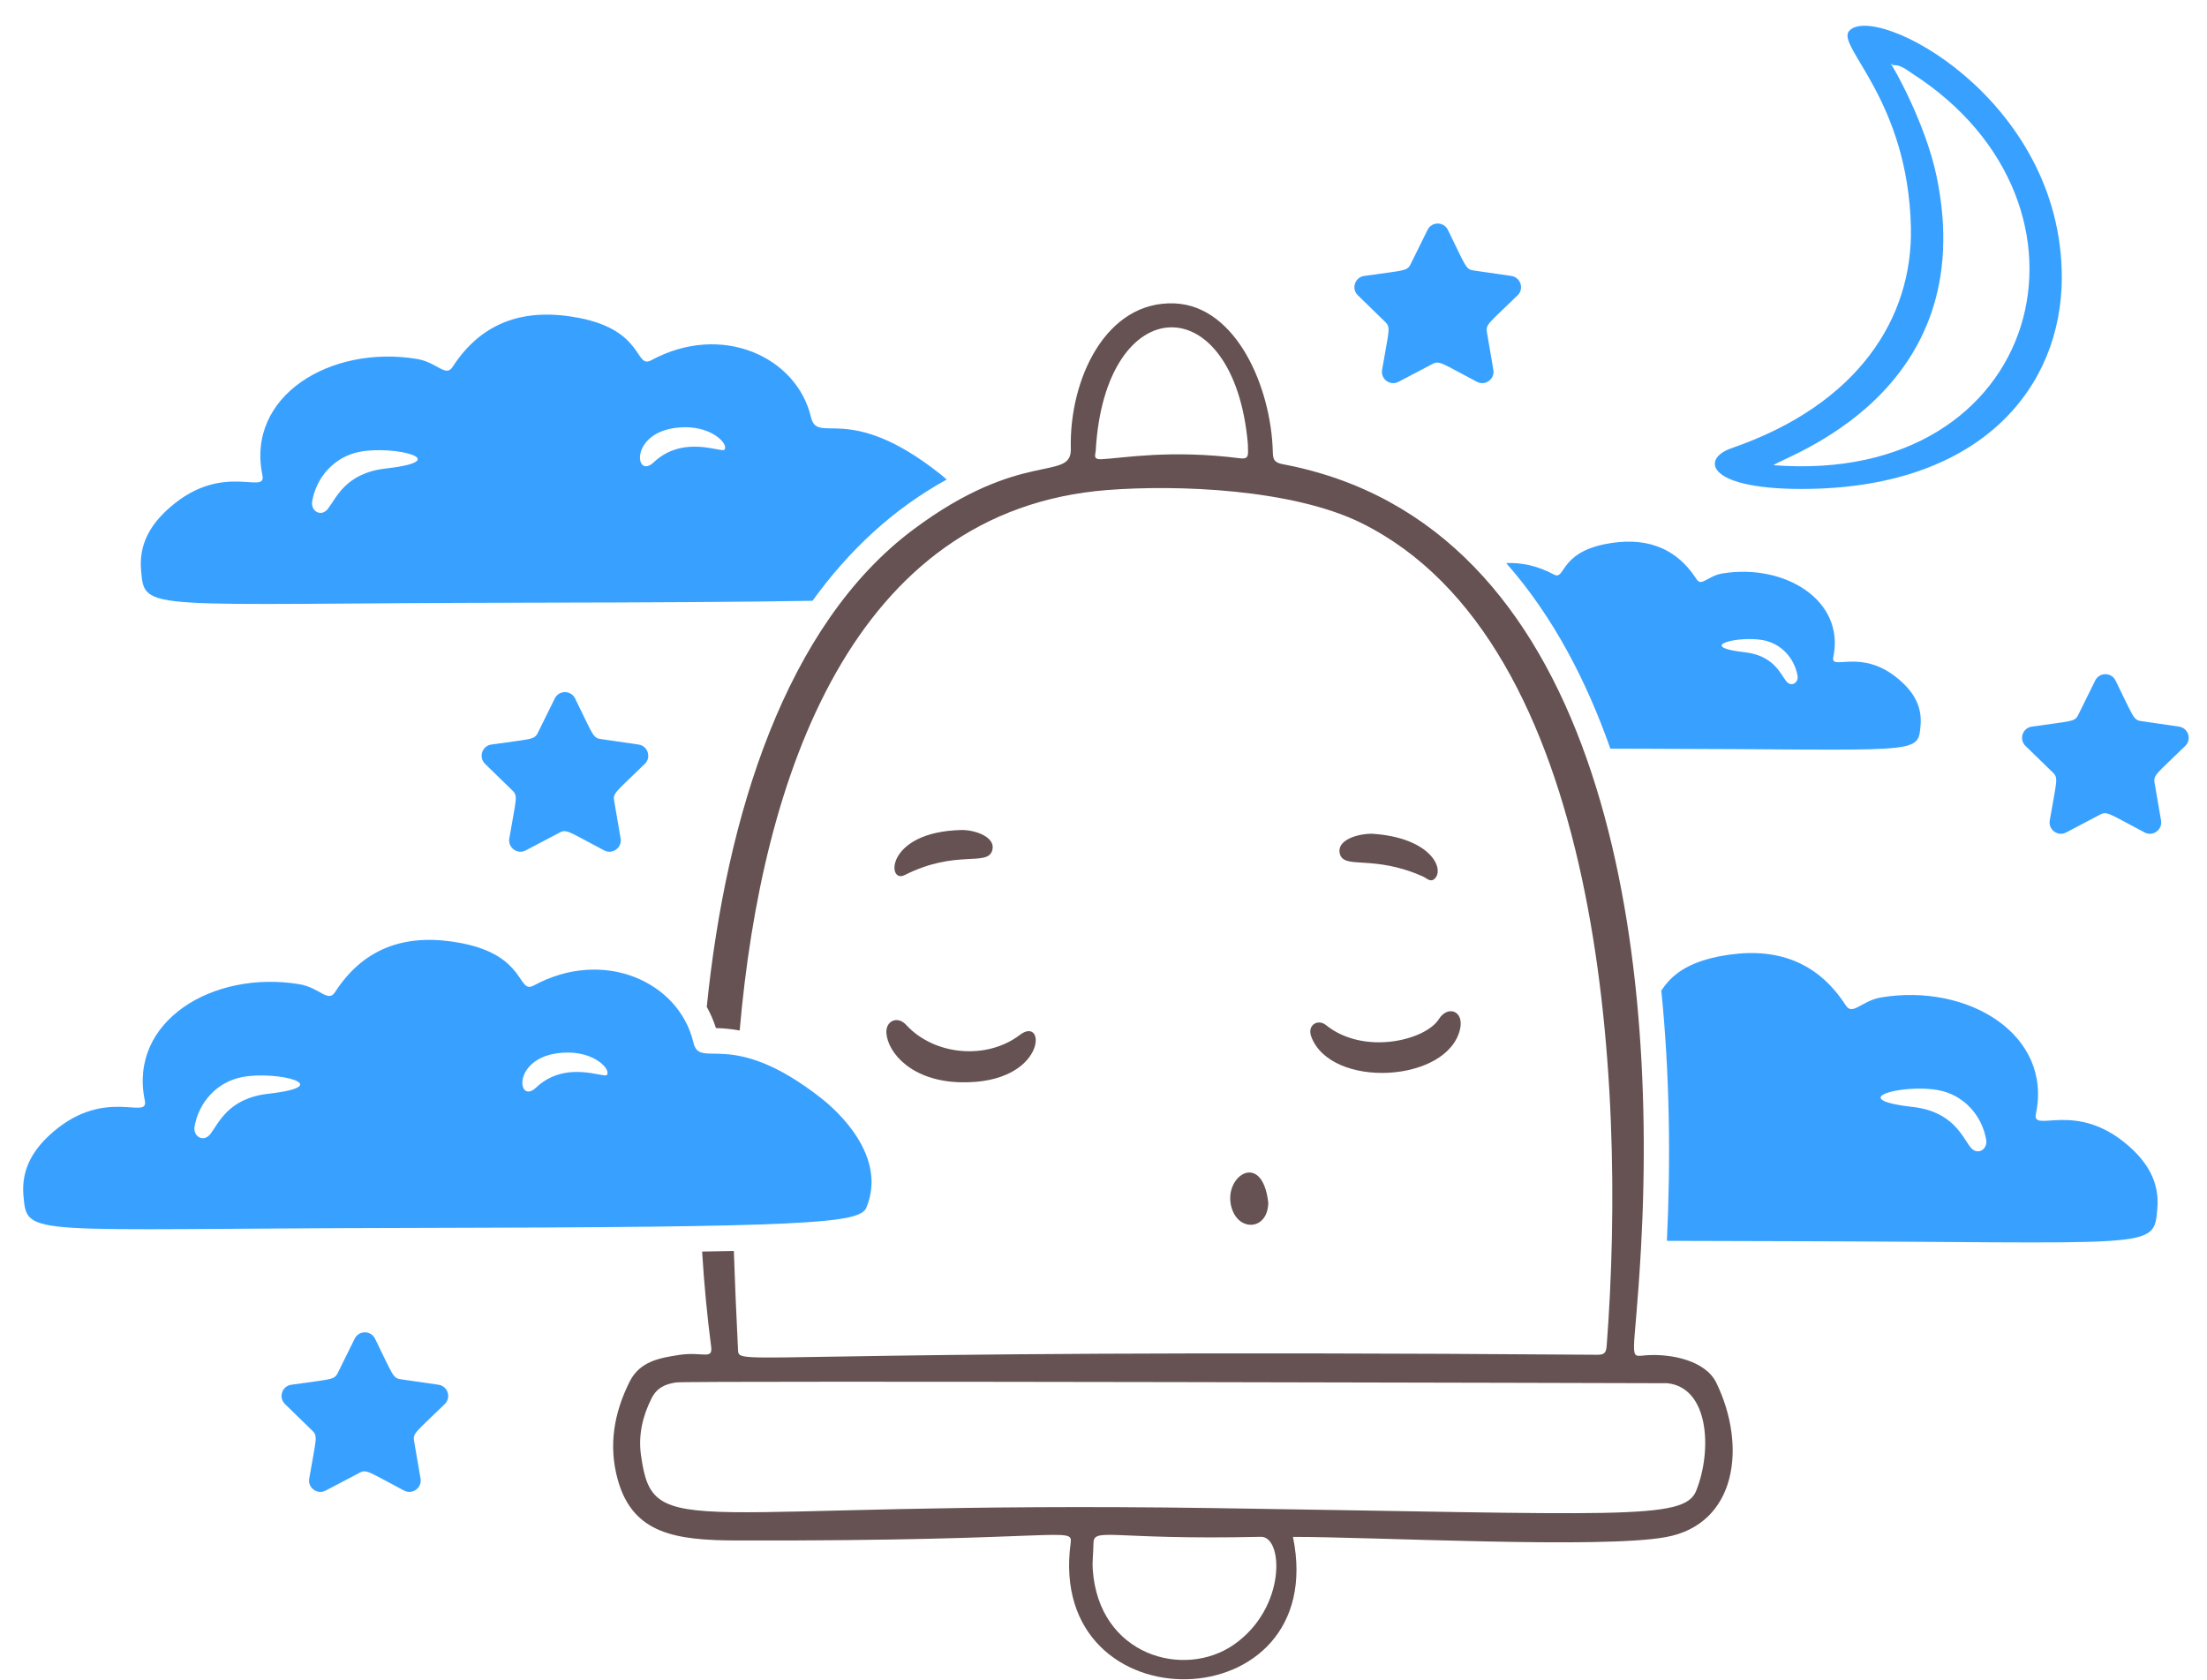 <svg width="67" height="51" viewBox="0 0 67 51" fill="none" xmlns="http://www.w3.org/2000/svg">
<path d="M56.127 0.952C55.764 1.418 57.925 3.05 58.011 6.9C58.073 9.646 56.418 12.278 52.565 13.606C51.605 13.936 51.807 14.897 54.948 14.841C60.188 14.746 62.587 11.728 62.592 8.431C62.6 2.949 56.853 0.024 56.127 0.952ZM53.841 14.122C54.094 13.874 60.187 11.978 58.786 5.331C58.451 3.743 57.462 1.984 57.406 1.955C57.444 1.923 57.444 1.954 57.446 1.979C57.691 1.951 57.873 2.118 58.047 2.229C64.257 6.213 62.036 14.756 53.841 14.122Z" fill="#38A1FF"/>
<path d="M64.224 20.659C64.764 21.754 64.761 21.856 64.998 21.89L66.15 22.058C66.432 22.099 66.545 22.445 66.34 22.644C65.466 23.497 65.368 23.525 65.408 23.762L65.605 24.908C65.653 25.189 65.359 25.404 65.106 25.271C64.024 24.702 63.967 24.618 63.755 24.729L62.725 25.271C62.473 25.404 62.177 25.189 62.226 24.908C62.432 23.704 62.495 23.624 62.324 23.456L61.49 22.644C61.286 22.445 61.398 22.099 61.681 22.058C62.89 21.883 62.986 21.917 63.091 21.702L63.606 20.658C63.733 20.402 64.097 20.403 64.224 20.659Z" fill="#38A1FF"/>
<path d="M43.955 6.979C44.495 8.074 44.492 8.176 44.73 8.21L45.881 8.377C46.163 8.419 46.276 8.765 46.072 8.964C45.197 9.816 45.099 9.845 45.139 10.081L45.336 11.228C45.385 11.509 45.09 11.723 44.837 11.591C43.755 11.022 43.699 10.938 43.486 11.049L42.456 11.591C42.204 11.724 41.908 11.509 41.957 11.228C42.163 10.024 42.226 9.943 42.055 9.776L41.221 8.964C41.017 8.765 41.13 8.418 41.412 8.377C42.621 8.203 42.717 8.236 42.822 8.022L43.338 6.978C43.464 6.722 43.829 6.722 43.955 6.979Z" fill="#38A1FF"/>
<path d="M17.459 21.204C17.999 22.299 17.997 22.401 18.234 22.435L19.385 22.602C19.668 22.644 19.78 22.99 19.576 23.189C18.701 24.041 18.603 24.07 18.644 24.306L18.84 25.453C18.889 25.734 18.594 25.949 18.341 25.816C17.26 25.247 17.203 25.163 16.991 25.274L15.96 25.816C15.708 25.949 15.413 25.734 15.461 25.453C15.667 24.249 15.73 24.169 15.559 24.001L14.726 23.189C14.522 22.99 14.634 22.643 14.916 22.602C16.126 22.428 16.221 22.462 16.327 22.247L16.842 21.203C16.968 20.947 17.333 20.948 17.459 21.204Z" fill="#38A1FF"/>
<path d="M11.385 40.638C11.925 41.734 11.923 41.836 12.16 41.87L13.311 42.037C13.594 42.078 13.707 42.424 13.502 42.624C12.627 43.476 12.529 43.505 12.57 43.741L12.767 44.888C12.815 45.169 12.52 45.383 12.267 45.25C11.186 44.681 11.129 44.597 10.917 44.709L9.886 45.25C9.634 45.383 9.339 45.169 9.387 44.888C9.593 43.684 9.656 43.603 9.485 43.436L8.652 42.624C8.448 42.424 8.56 42.078 8.842 42.037C10.052 41.862 10.147 41.896 10.253 41.681L10.768 40.638C10.894 40.382 11.259 40.382 11.385 40.638Z" fill="#38A1FF"/>
<path d="M64.576 34.749C62.983 33.393 61.679 34.423 61.807 33.808C62.309 31.405 59.746 29.843 57.115 30.278C56.508 30.379 56.244 30.844 56.036 30.523C55.116 29.096 53.774 28.725 52.19 29.033C51.031 29.259 50.651 29.754 50.434 30.071C50.688 32.596 50.721 35.185 50.604 37.669L53.77 37.678C65.496 37.699 65.377 37.974 65.492 36.696C65.567 35.863 65.167 35.253 64.576 34.749ZM59.818 34.825C59.567 34.505 59.287 33.742 58.062 33.603C55.958 33.366 57.776 32.899 58.837 33.093C59.613 33.234 60.17 33.858 60.297 34.602C60.347 34.893 60.029 35.094 59.818 34.825Z" fill="#38A1FF"/>
<path d="M57.646 20.624C56.5 19.649 55.563 20.389 55.656 19.947C56.017 18.22 54.174 17.097 52.282 17.41C51.846 17.483 51.656 17.817 51.506 17.586C50.845 16.561 49.88 16.294 48.741 16.515C47.32 16.792 47.527 17.633 47.169 17.439C46.684 17.176 46.187 17.072 45.725 17.094C47.154 18.715 48.167 20.682 48.887 22.727L49.877 22.73C58.307 22.744 58.222 22.942 58.304 22.024C58.358 21.425 58.071 20.986 57.646 20.624ZM54.225 20.678C54.044 20.448 53.843 19.9 52.963 19.8C51.45 19.629 52.757 19.293 53.52 19.433C54.077 19.535 54.478 19.983 54.57 20.518C54.605 20.727 54.377 20.872 54.225 20.678Z" fill="#38A1FF"/>
<path d="M28.74 14.558C28.652 14.479 28.574 14.415 28.512 14.366C25.734 12.18 24.823 13.525 24.619 12.662C24.184 10.823 21.897 9.783 19.772 10.936C19.273 11.207 19.562 10.036 17.585 9.652C16 9.343 14.658 9.715 13.738 11.141C13.53 11.463 13.266 10.997 12.659 10.897C10.029 10.462 7.465 12.024 7.967 14.427C8.095 15.042 6.792 14.012 5.199 15.368C4.607 15.871 4.208 16.482 4.283 17.315C4.397 18.592 4.278 18.317 16.005 18.296C19.869 18.29 22.656 18.273 24.667 18.238C25.765 16.715 27.111 15.451 28.74 14.558ZM11.712 14.222C10.487 14.361 10.207 15.124 9.956 15.444C9.745 15.714 9.427 15.512 9.477 15.221C9.604 14.477 10.162 13.853 10.937 13.712C11.998 13.518 13.816 13.985 11.712 14.222ZM21.997 13.648C21.921 13.763 20.75 13.179 19.843 14.036C19.247 14.599 19.082 12.976 20.809 12.97C21.627 12.968 22.113 13.472 21.997 13.648Z" fill="#38A1FF"/>
<path d="M52.102 41.974C51.77 41.295 50.719 41.091 49.985 41.142C49.392 41.183 49.622 41.41 49.817 37.897C50.358 28.159 48.491 15.893 38.942 14.092C38.696 14.045 38.645 13.96 38.64 13.725C38.593 11.759 37.531 9.295 35.667 9.211C33.576 9.117 32.456 11.509 32.508 13.621C32.533 14.639 31.03 13.609 27.729 16.073C23.86 18.961 22.046 24.75 21.456 30.566C21.569 30.768 21.663 30.983 21.735 31.21C21.97 31.214 22.211 31.239 22.455 31.283C23.125 23.569 25.873 15.482 33.616 14.876C35.745 14.709 39.237 14.845 41.327 15.877C48.619 19.481 49.399 32.672 48.776 40.853C48.758 41.086 48.691 41.129 48.476 41.127C22.407 40.931 22.431 41.508 22.405 40.985C22.348 39.816 22.306 38.825 22.278 37.976C21.977 37.983 21.657 37.989 21.315 37.994C21.377 39.007 21.47 39.975 21.589 40.877C21.645 41.297 21.329 41.023 20.618 41.132C20.026 41.224 19.424 41.323 19.113 41.946C18.641 42.893 18.466 43.878 18.753 44.916C19.209 46.564 20.501 46.76 22.373 46.765C32.326 46.789 32.573 46.319 32.502 46.847C31.749 52.468 40.41 52.305 39.252 46.656C41.777 46.656 48.608 47.023 50.575 46.662C52.729 46.268 53.036 43.89 52.102 41.974ZM37.642 13.912C35.522 13.642 34.089 13.908 33.439 13.941C33.168 13.954 33.257 13.803 33.264 13.679C33.544 8.767 37.466 8.68 37.883 13.479C37.883 13.788 37.947 13.951 37.642 13.912ZM37.462 49.924C35.948 50.982 33.346 50.263 33.173 47.635C33.157 47.385 33.194 47.13 33.194 46.877C33.194 46.334 33.627 46.76 38.279 46.654C38.959 46.638 39.061 48.807 37.462 49.924ZM51.493 45.256C51.128 46.164 49.196 45.963 36.799 45.781C20.701 45.544 19.838 46.884 19.459 44.178C19.374 43.572 19.503 42.999 19.782 42.446C19.947 42.12 20.204 42.016 20.527 41.967C20.914 41.908 50.607 41.99 50.616 41.991C51.89 42.123 51.981 44.041 51.493 45.256Z" fill="#665252"/>
<path d="M39.808 31.472C39.675 31.119 40.006 30.919 40.254 31.119C41.405 32.047 43.275 31.582 43.681 30.938C43.952 30.509 44.444 30.685 44.327 31.228C43.973 32.871 40.41 33.071 39.808 31.472Z" fill="#665252"/>
<path d="M29.169 32.855C27.675 32.824 26.956 31.961 26.909 31.365C26.88 31 27.238 30.818 27.511 31.115C28.365 32.044 29.954 32.185 30.961 31.417C31.777 30.795 31.784 32.911 29.169 32.855Z" fill="#665252"/>
<path d="M41.652 25.31C43.424 25.424 43.867 26.374 43.554 26.675C43.425 26.798 43.312 26.659 43.2 26.609C41.679 25.93 40.803 26.407 40.675 25.918C40.566 25.503 41.21 25.308 41.652 25.31Z" fill="#665252"/>
<path d="M29.177 25.197C29.601 25.187 30.233 25.412 30.125 25.807C29.983 26.326 29.037 25.769 27.462 26.566C26.92 26.841 26.874 25.256 29.177 25.197Z" fill="#665252"/>
<path d="M38.502 36.507C38.493 37.314 37.678 37.397 37.421 36.756C37.028 35.772 38.311 34.847 38.502 36.507Z" fill="#665252"/>
<path d="M12.434 37.277C0.708 37.298 0.827 37.574 0.712 36.296C0.638 35.463 1.037 34.853 1.628 34.349C3.221 32.993 4.525 34.023 4.396 33.408C3.895 31.005 6.458 29.443 9.089 29.878C9.696 29.979 9.96 30.445 10.168 30.123C11.088 28.696 12.43 28.325 14.015 28.633C15.992 29.018 15.703 30.189 16.202 29.918C18.326 28.765 20.614 29.805 21.049 31.644C21.253 32.507 22.164 31.162 24.942 33.348C25.431 33.733 26.946 35.106 26.301 36.659C26.102 37.139 24.645 37.256 12.434 37.277ZM7.367 32.694C6.592 32.836 6.034 33.459 5.906 34.203C5.856 34.494 6.174 34.696 6.386 34.427C6.637 34.106 6.917 33.343 8.142 33.204C10.246 32.967 8.428 32.5 7.367 32.694ZM17.239 31.953C15.511 31.958 15.676 33.581 16.273 33.017C17.179 32.161 18.351 32.745 18.427 32.63C18.543 32.454 18.057 31.95 17.239 31.953Z" fill="#38A1FF"/>
</svg>

